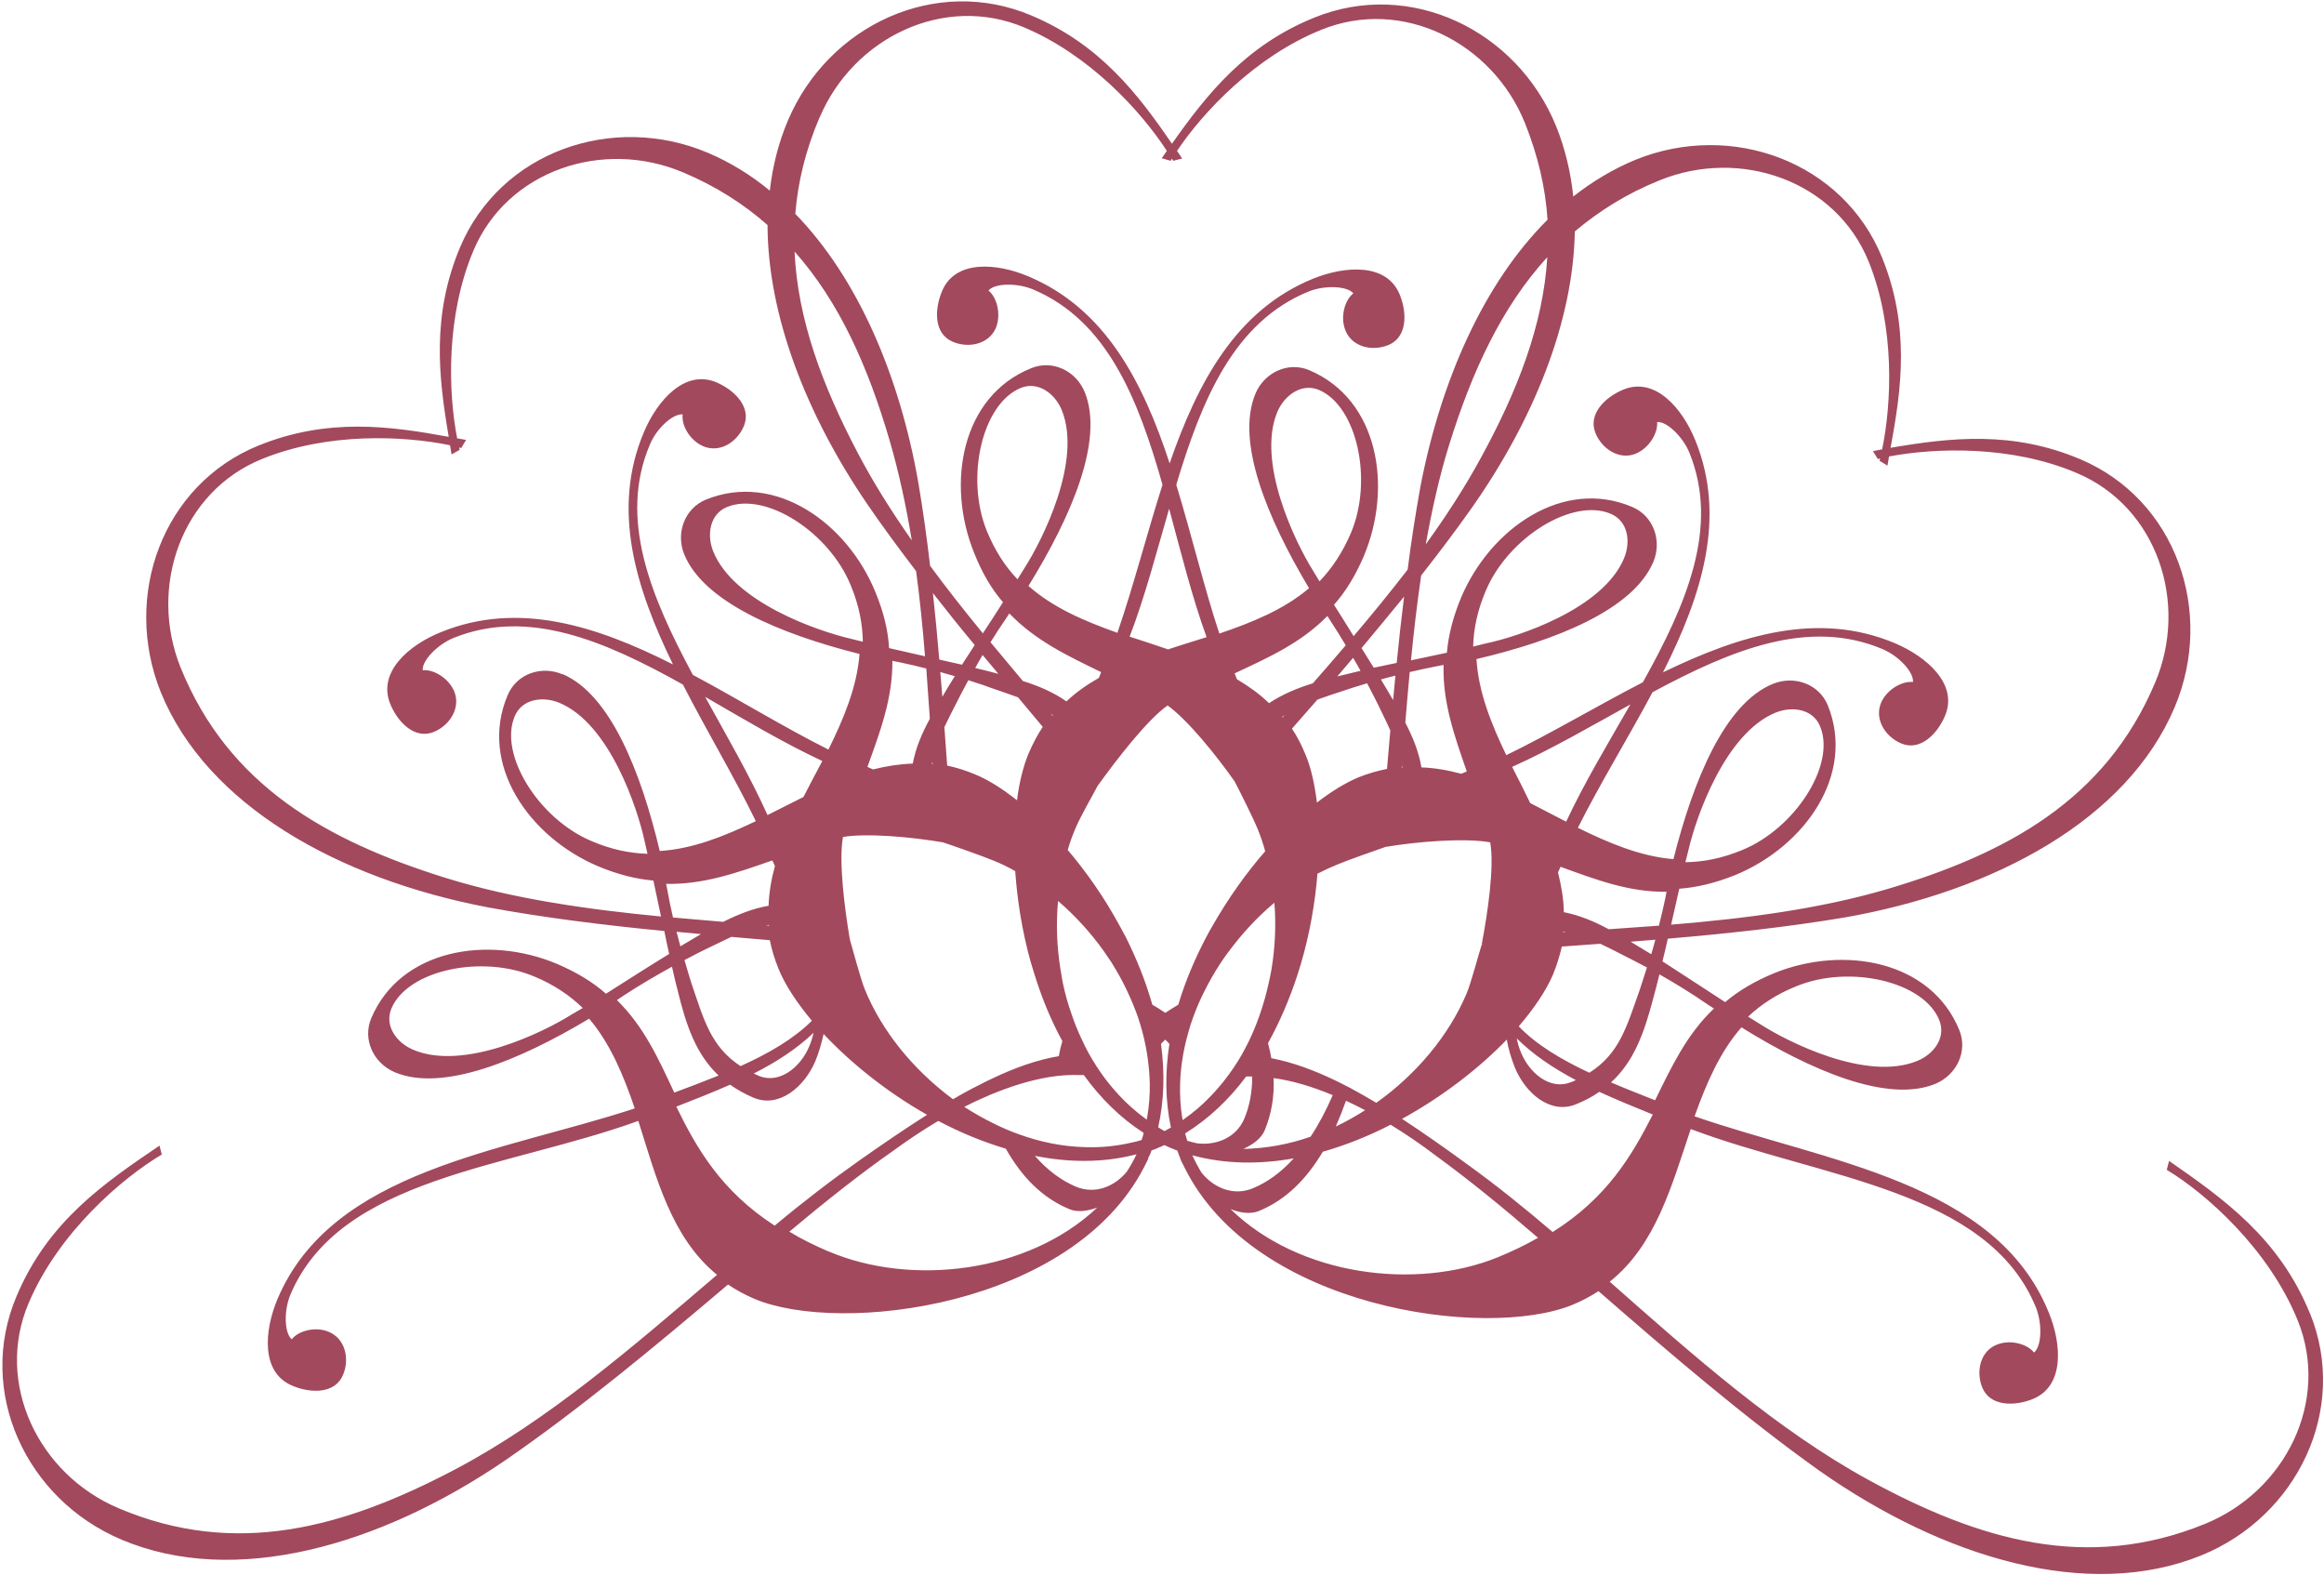 <svg version="1.2" xmlns="http://www.w3.org/2000/svg" viewBox="0 0 912 618" width="912" height="618"><style>.a{fill:#a2495d}</style><path fill-rule="evenodd" class="a" d="m906.5 515.3c15.3 37.7-5 79.7-42.7 95-44.4 18-101.1 1-149.9-33.3-29.2-20.8-58.7-46.1-86.6-70.4-3.1 2-6.6 3.9-10.3 5.4-34 13.8-124.9 1.4-152.2-54q-0.8-1.5-1.5-3c-0.1-0.4-0.2-0.7-0.3-1-0.2-0.3-0.3-0.6-0.4-1q-0.3-0.8-0.6-1.6c-0.6-0.2-1.1-0.3-1.6-0.6-0.3-0.1-0.6-0.3-1-0.4-0.3-0.1-0.6-0.2-0.9-0.4-0.5-0.2-1-0.5-1.6-0.7-0.5 0.2-1 0.5-1.5 0.7-0.3 0.1-0.7 0.2-1 0.4-0.3 0.1-0.6 0.3-0.9 0.4q-0.8 0.3-1.6 0.6c-0.2 0.5-0.4 1-0.6 1.6-0.2 0.3-0.3 0.6-0.5 0.9q-0.1 0.5-0.3 1-0.7 1.5-1.5 3c-28.2 54.9-119.2 66-153 51.7-3.7-1.6-7.2-3.5-10.3-5.6-28.3 24-58.1 48.8-87.6 69.1-49.3 33.6-106.2 49.7-150.4 31-37.5-15.8-57.1-58.1-41.2-95.5 12.4-29.5 34.6-44.5 56.1-59.1l0.9 3.5c-15.2 9-40.4 30.3-52.3 58.4-13.3 31.4 3.9 67.1 35.4 80.4 45.8 19.4 88.2 7.8 131.9-15.2 36.5-19.2 70.1-48.4 102.9-76.4-17.9-14.6-23.8-38-30.9-60.4-51.2 18.6-116.9 22-136.5 68.1-2.7 6.4-2.4 15.2 0.5 17.6 2.5-3.3 9.3-5.2 14.6-2.9 6.4 2.7 8.2 10.6 5.5 16.9-3.1 7.4-12.6 7.3-19.9 4.2-12.4-5.2-11-21.6-5.8-34 21.5-50.8 88.3-57.7 140.2-74.8-4.4-12.9-9.5-25.3-17.9-35.2-27.4 16.4-57.6 28.9-76.3 21-8.4-3.6-12.7-12.9-9.2-21.2 11.5-27.1 45.8-32.7 72.9-21.3 7.7 3.3 14 7.1 19.2 11.7 8.2-5.2 16.6-10.6 24.8-15.6q-1-4.4-1.9-9c-23.6-2.3-47.1-5.2-69.3-9.3-58.6-11.2-110.2-40-128.3-84.4-15.2-37.8 0.7-81.5 38.4-96.8 27-10.9 51.2-7.7 74.6-3.4-4-23.4-6.8-47.7 4.5-74.5 15.9-37.4 59.8-52.8 97.3-36.9 8.7 3.7 16.8 8.7 24.2 14.8 1.1-9.6 3.4-18.8 7.1-27.5 15.9-37.5 58.1-57.1 95.6-41.2 26.8 11.3 41.7 30.7 55.1 50.3 13.7-19.4 28.9-38.6 55.9-49.5 37.7-15.3 79.6 5 94.9 42.7 3.5 8.7 5.7 18 6.7 27.5 7.5-5.9 15.7-10.8 24.4-14.4 37.7-15.3 81.5 0.7 96.8 38.4 10.9 27 7.7 51.2 3.3 74.6 23.5-4 47.8-6.8 74.5 4.5 37.5 15.9 52.8 59.8 37 97.3-18.7 44.2-70.8 72.2-129.6 82.5-22.1 3.7-45.7 6.3-69.3 8.3q-1 4.5-2.1 8.9c8.1 5.2 16.4 10.7 24.6 16 5.3-4.5 11.6-8.2 19.3-11.4 27.3-11 61.5-4.9 72.6 22.4 3.4 8.4-1.1 17.6-9.5 21.1-18.8 7.6-48.8-5.3-76-22.2-8.6 9.8-13.8 22.1-18.4 34.9 51.6 17.9 118.3 25.8 139 77 5.1 12.4 6.2 28.8-6.2 33.9-7.4 3-16.9 2.9-19.9-4.5-2.6-6.4-0.7-14.3 5.7-16.8 5.4-2.2 12.1-0.2 14.6 3.1 3-2.4 3.3-11.2 0.8-17.6-18.9-46.4-84.5-50.8-135.5-70.1-7.5 22.2-13.7 45.5-31.8 59.9 32.3 28.5 65.5 58.1 101.8 77.9 43.3 23.6 85.5 35.9 131.6 17.2 31.7-12.8 49.4-48.2 36.6-79.9-11.5-28.3-36.3-50-51.4-59.1l0.9-3.5c21.3 14.8 43.3 30.3 55.3 59.9zm-220.5-116.4l4.2 2.6c11.2 7.3 42.2 22.9 62.1 14.8 6.7-2.7 11.5-9.3 8.7-16.1-6.1-15.1-35.1-21.8-55.9-13.3-7.8 3.1-14 7.2-19.1 12zm-461.6-0.9l4.3-2.5c-5.1-4.9-11.2-9.1-18.9-12.3-20.7-8.8-49.8-2.6-56.2 12.5-2.8 6.7 1.9 13.4 8.6 16.2 19.7 8.4 51-6.8 62.2-13.9zm426.8-15.7q-1.2 5-2.5 9.7c-3.5 13.3-7.5 24.5-16.5 32.7 5.6 2.4 11.5 4.7 17.3 7 6.5-13.2 12.3-25.7 23.1-36l-2.2-1.4c-6.9-4.8-13.6-8.8-19.2-12zm-55.2 20.4c6.9 7.2 16.6 13 27.7 18.2 11.9-7.5 14.7-18.3 19.7-32.3 0.4-1.3 1.5-4.5 2.9-9-4.1-2.2-7.1-3.7-8.3-4.3-3.5-1.8-6.8-3.5-10-5q-7.6 0.6-15.1 1.1c-0.8 3.6-2 7.4-3.5 11.1-2.7 6.2-7.3 13.1-13.4 20.2zm-0.8 4.7c0.4 1.9 0.9 3.8 1.7 5.6 3.3 8.1 11.5 14.9 19.6 11.6 0.7-0.2 1.3-0.5 1.9-0.8-8.8-4.7-16.7-9.9-23.2-16.4zm22.8-316.6c-0.6 35.4-16.2 74.1-40.6 108.7-6.2 8.8-12.8 17.5-19.7 26.3-1.6 11-2.9 22.1-4 33.3q7-1.5 14.1-3c0.6-6.9 2.4-14 5.6-21.7 11.5-27.1 40-47 67.1-35.5 8.4 3.5 11.8 13.3 8.3 21.6-8 18.8-38.3 30.8-69.4 38.1 0.8 13 5.8 25.4 11.7 37.7 17.5-8.5 35.4-19.2 53.6-28.6 17.1-30.6 30.1-60.8 18.3-90-2.6-6.4-9-12.5-12.7-12.1 0.4 4.1-3 10.2-8.4 12.4-6.3 2.6-13.2-1.7-15.8-8.1-3-7.4 3.7-14.1 11.1-17.1 12.5-5 23.1 7.6 28.1 20 12.3 30.3 2.5 60.9-12.7 91 30.3-14.7 61-24.1 91.1-11.4 12.4 5.3 24.8 16 19.6 28.4-3.1 7.4-9.9 14-17.2 10.9-6.4-2.7-10.6-9.6-7.9-16 2.3-5.3 8.4-8.6 12.5-8.1 0.4-3.8-5.5-10.2-11.9-12.9-29-12.3-59.4 0.3-90.3 16.9-9.6 18-20.6 35.8-29.3 53.2 12.2 6 24.5 11.2 37.5 12.3 7.8-31 20.2-61.2 39.1-68.8 8.4-3.4 18.1 0.1 21.5 8.5 11 27.3-9.3 55.5-36.5 66.6-7.8 3.1-14.9 4.8-21.8 5.3-1.1 4.6-2.1 9.4-3.2 14.1 29.1-2.4 58-6.1 84.6-13.9 47.3-14 85.9-35.1 105.3-81 13.3-31.4 0.8-69-30.7-82.3-25.8-11-55.7-9.9-73.7-6.5q-0.3 1.8-0.6 3.6l-3.1-1.9q0.1-0.4 0.2-0.9c-0.3 0.1-0.7 0.1-0.9 0.2l-1.9-3.1q1.8-0.3 3.6-0.7c3.7-17.9 5.2-47.7-5.3-73.7-12.9-31.7-50.3-44.7-81.9-31.9-13 5.2-23.9 12.1-33.4 20.1zm-3.5 274.9q-0.5-0.2-1.1-0.2 0 0.1 0 0.2 0.6 0 1.1 0zm33.5 8.7q0.8-2.6 1.6-5.7-4.8 0.4-9.7 0.8 4 2.4 8.1 4.9zm5.5-21.9l0.5-2.6c-14.8 0.2-27.8-4.8-41.6-9.8q-0.5 1.1-1 2.2c1.3 5.2 2.2 10.3 2.3 15.6 6 1.2 11.7 3.5 17.6 6.7q9.9-0.7 19.7-1.4c0.9-3.4 1.7-7 2.5-10.7zm-60.1-51.6c2.4 4.7 4.8 9.4 7.1 14.2 4.7 2.4 9.4 4.9 14.1 7.3 7.2-15.4 16.5-30.8 25.2-46-15.4 8.5-30.8 17.5-46.4 24.5zm68 37.4c7.1-0.1 14.3-1.5 22.1-4.7 20.8-8.4 37-33.4 30.8-48.5-2.7-6.8-10.7-8.2-17.5-5.5-19.8 8.1-31.2 40.9-34.2 53.9zm-79.9 32.1c2.3-12.3 5-30.2 3.3-39.9-9.9-1.8-28.7-0.3-41.1 1.8-5.2 1.8-15 5.3-18.4 6.7q-4.2 1.7-8.3 3.8c-0.9 11.4-3 23.5-6.5 35.4q-0.7 2.4-1.5 4.8c-3 9.1-6.8 18-11.4 26.3q0.8 3 1.3 5.9c8.4 1.6 17.1 4.8 26.3 9.3q2.3 1.2 4.7 2.4 5 2.7 10.2 5.8c15.8-11.2 28.5-26.5 35.4-42.8 1.7-3.9 4.8-15.7 6-19.4zm0.1 0.5c0.1 0.1 0.3-0.1 0.5-0.6q-0.3 0.4-0.5 0.6zm-45.9 64.7q-3.8-2-7.5-3.7-1.9 5.3-4 10.1 5.9-2.8 11.5-6.4zm-39.4 7.9c-1.3 3.1-4.4 5.5-8.4 7.3 9-0.2 17.9-1.8 26.4-4.8 3.2-4.8 6.1-10.3 8.7-16.3-8.1-3.4-15.9-5.7-23.2-6.7 0.3 7.2-0.8 14-3.5 20.5zm-11.8-179.3q0.5 1.2 0.9 2.3c4.5 2.7 8.8 5.7 12.6 9.4 5.1-3.4 10.8-5.8 17.2-7.8q6.5-7.4 12.9-14.9c-1.8-3-3.7-6.1-5.8-9.3l-1.4-2.2c-10.4 10.6-23.1 16.3-36.4 22.5zm-162.9-218.1c-5.5 12.9-8.5 25.4-9.5 37.8 24.7 25.4 41 63.8 48.3 105.6 1.8 10.6 3.3 21.5 4.6 32.5 6.6 9 13.6 17.8 20.7 26.5 2.7-4.1 5.3-8.1 7.9-12.2-4.5-5.2-8.2-11.5-11.3-19.3-11.1-27.3-5-61.5 22.3-72.5 8.4-3.5 17.7 1 21.1 9.4 7.6 18.9-5.3 48.8-22.1 76 9.7 8.6 22 13.8 34.9 18.4 6.3-18.3 11.5-38.6 17.7-58.1-9.6-33.8-21.7-64.3-50.7-76.6-6.4-2.7-15.2-2.5-17.6 0.4 3.3 2.6 5.1 9.3 2.9 14.7-2.7 6.3-10.6 8.1-16.9 5.4-7.4-3.1-7.3-12.5-4.2-19.9 5.2-12.4 21.6-11 34-5.7 30.1 12.7 44.8 41.3 55.3 73.3 11-31.8 26.1-60.2 56.4-72.5 12.5-5 28.8-6.2 33.9 6.3 3 7.4 2.9 16.8-4.5 19.8-6.4 2.6-14.2 0.7-16.8-5.7-2.2-5.4-0.2-12.1 3.1-14.6-2.4-2.9-11.2-3.3-17.6-0.7-29.2 11.9-41.8 42.2-51.9 75.8 6 19.6 10.8 39.9 16.9 58.4 12.9-4.4 25.3-9.4 35.2-17.8-16.4-27.5-28.9-57.6-21-76.4 3.5-8.3 12.9-12.7 21.2-9.1 27.1 11.5 32.7 45.8 21.3 72.9-3.3 7.7-7.1 13.9-11.7 19.1 2.6 4.1 5.2 8.2 7.7 12.3 7.3-8.6 14.4-17.3 21.2-26.1 1.4-11.1 3.1-21.9 5-32.5 8-41.6 24.8-79.8 49.9-104.8-0.8-12.4-3.7-25-8.9-38-12.8-31.6-48.2-49.4-79.9-36.5-26 10.5-46.4 32.3-56.6 47.5q1 1.5 2 3l-3.5 0.9q-0.3-0.4-0.5-0.8c-0.2 0.2-0.4 0.5-0.5 0.8l-3.5-1q1-1.4 2-2.9c-10-15.4-30.1-37.5-55.9-48.4-31.4-13.3-67.1 3.9-80.4 35.4zm226.5 214q1.3-13.1 2.9-26c-5.5 6.7-11.1 13.5-16.7 20.2q2.4 3.9 4.8 7.7 4.4-0.9 9-1.9zm2 40q0 0.6 0 1.2 0.1 0 0.2 0-0.1-0.6-0.2-1.2zm-8.2-33.5q2.5 4.1 4.8 8.1 0.4-4.8 0.9-9.6-3 0.7-5.7 1.5zm-14.3 4.3c-3.8 1.2-7.3 2.4-10.6 3.6q-5 5.7-10 11.4c2.1 3.1 3.9 6.7 5.4 10.4 2.1 5 3.5 11.4 4.4 18.6 5.7-4.4 11.3-7.8 16.3-9.9 3.7-1.5 7.6-2.6 11.2-3.3q0.6-7.5 1.3-15.1c-1.4-3.2-3.1-6.5-4.8-10.1-0.6-1.2-2.1-4.2-4.3-8.4-4.5 1.3-7.7 2.4-8.9 2.8zm-2.8-5.5q4.4-1.1 9.1-2.2-1.3-2.4-2.9-5.1-3.1 3.7-6.2 7.3zm-21.7 15.9q0.1 0.1 0.2 0.2 0.4-0.4 0.8-0.9-0.5 0.4-1 0.7zm48.3 2.1c3.1 5.9 5.4 11.7 6.4 17.7 5.3 0.2 10.5 1.1 15.6 2.5q1.1-0.4 2.2-0.9c-4.8-13.9-9.5-26.9-9.1-41.8l-2.6 0.5c-3.7 0.7-7.3 1.5-10.7 2.3q-0.9 9.8-1.7 19.7zm31.5-30.9c13.1-2.7 46.1-13.6 54.4-33.4 2.8-6.7 1.5-14.7-5.2-17.5-15-6.4-40.2 9.3-49 30.1-3.3 7.7-4.8 14.9-5 22zm24.3-151.6c-18 19.7-29.6 45-38.5 73.6-3.9 12.5-6.8 25.7-9.2 39.1 8-11.1 15.3-22.3 21.6-33.9 14.4-26.3 24.5-52.2 26.1-78.8zm-89.4 127.2c4.9-5.1 9-11.2 12.3-18.9 8.8-20.7 2.5-49.8-12.5-56.2-6.7-2.8-13.4 1.9-16.3 8.5-8.3 19.8 6.9 51.1 13.9 62.3zm-59-28.5c-4.9 16.9-9.4 34.3-15.5 50.2 5 1.6 10.1 3.3 15.1 5 5-1.7 10.1-3.2 15.1-4.8-5.8-16-10.1-33.4-14.7-50.4zm-40.3 75.6c3.8-3.6 8.1-6.6 12.7-9.2q0.5-1.1 0.9-2.3c-13.2-6.4-25.7-12.3-36-23l-1.4 2.1c-2.2 3.2-4.2 6.3-6 9.2q6.3 7.6 12.7 15.2c6.4 2 12.1 4.5 17.1 8zm43.9 119c2.7-9.1 6.5-18 10.9-26.4q1.2-2.3 2.5-4.5c6.1-10.7 13.2-20.7 20.7-29.3q-1.2-4.4-2.9-8.6c-1.6-4-7.3-15.4-9.1-18.8-7.2-10.3-18.5-24.2-26.3-29.8-7.9 5.5-20.1 21.3-27.5 31.6-1.8 3.5-7 12.5-8.6 16.5q-1.8 4.1-3.1 8.6c7.4 8.7 14.4 18.7 20.3 29.6q1.2 2.2 2.4 4.4c4.3 8.6 7.9 17.5 10.5 26.7q2.6 1.5 5.1 3.2 2.4-1.6 5.1-3.2zm-92.4-63.7c-12.3-2.1-29.9-3.7-39.2-2.1-1.7 9.6 0.6 27.8 2.7 40.2 1.1 3.7 4.2 15.4 5.8 19.4 6.6 16.4 19.1 31.8 34.7 43.3q5.2-3.1 10.3-5.6 2.4-1.3 4.8-2.4c9.2-4.4 18-7.5 26.4-8.9q0.5-2.9 1.4-5.9c-4.6-8.4-8.2-17.3-11-26.4q-0.8-2.5-1.5-4.9c-3.3-11.9-5.2-24-6-35.4q-4-2.3-8.2-4c-4-1.7-16.5-6.1-20.2-7.3zm-29.6-29.6q1.1 0.5 2.2 1c5.1-1.3 10.3-2.1 15.6-2.3 1.1-6 3.5-11.7 6.7-17.6q-0.7-9.9-1.4-19.7c-3.4-0.9-7-1.7-10.7-2.5l-2.6-0.5c0.1 14.8-4.8 27.8-9.8 41.6zm25.6-1q-0.1-0.5-0.1-1.1-0.1 0.5-0.2 1.1 0.2 0 0.3 0zm14-33c-2.3 4.2-3.8 7.2-4.4 8.4-1.8 3.5-3.5 6.8-5 10q0.6 7.6 1.1 15.1c3.6 0.7 7.5 2 11.1 3.5 5.1 2.1 10.6 5.6 16.3 10.1 0.9-7.2 2.5-13.5 4.6-18.5 1.6-3.7 3.5-7.3 5.5-10.3q-4.8-5.8-9.7-11.6c-3.3-1.2-6.8-2.4-10.6-3.7-1.2-0.5-4.4-1.6-8.9-3zm11.8-2.5q-3.1-3.7-6.2-7.4-1.6 2.7-2.9 5.1 4.7 1.1 9.1 2.3zm-17.1 0.9q-2.7-0.8-5.7-1.6 0.4 4.9 0.8 9.7 2.3-4 4.9-8.1zm7.8-12.2q-8.4-10.1-16.4-20.4 1.4 13 2.5 26.1 4.5 1 8.9 2 2.5-3.8 5-7.7zm30.7 27.6q-0.5-0.4-0.9-0.7 0.4 0.4 0.7 0.9 0.1-0.1 0.2-0.2zm-13.9-53.4l2.6-4.2c7.2-11.2 22.8-42.2 14.8-62.1-2.7-6.7-9.4-11.5-16.1-8.8-15.2 6.2-21.8 35.1-13.4 56 3.2 7.8 7.2 14 12.1 19.1zm-178.5 37.2c18.7 8 30.7 38.3 38.1 69.4 13-0.8 25.3-5.8 37.7-11.7-8.5-17.5-19.3-35.4-28.6-53.6-30.6-17.1-60.8-30.1-90-18.3-6.4 2.6-12.5 9-12.1 12.7 4.1-0.5 10.2 3 12.4 8.4 2.5 6.3-1.7 13.2-8.1 15.8-7.4 3-14.1-3.7-17.1-11.1-5-12.5 7.5-23.1 20-28.1 30.3-12.3 60.9-2.5 91 12.7-14.8-30.3-24.2-61-11.4-91.2 5.2-12.3 16-24.7 28.4-19.5 7.3 3.1 13.9 9.9 10.8 17.2-2.7 6.4-9.5 10.6-15.9 7.9-5.4-2.3-8.7-8.4-8.1-12.5-3.8-0.4-10.3 5.5-12.9 11.9-12.3 29 0.3 59.4 16.9 90.3 18 9.6 35.8 20.6 53.2 29.3 6-12.2 11.2-24.5 12.2-37.5-31-7.8-61.1-20.3-68.8-39.1-3.4-8.4 0.2-18.1 8.6-21.5 27.2-11 55.5 9.3 66.5 36.5 3.2 7.8 4.9 14.9 5.3 21.8 4.7 1.1 9.4 2.1 14.1 3.2-0.9-11.2-2-22.4-3.5-33.4-6.7-8.8-13.3-17.7-19.3-26.5-23.9-35.1-38.9-73.9-39-109.3-9.3-8.2-20.2-15.2-33-20.6-31.5-13.4-69.1-0.9-82.4 30.6-10.9 25.8-9.9 55.7-6.4 73.7q1.8 0.3 3.5 0.6l-1.9 3.2c-0.2-0.1-0.6-0.2-0.8-0.2 0 0.2 0.1 0.6 0.2 0.9l-3.2 1.8q-0.3-1.8-0.6-3.6c-17.9-3.7-47.8-5.2-73.8 5.4-31.6 12.8-44.7 50.2-31.9 81.9 18.7 46.1 57 67.8 104.1 82.5 26.5 8.2 55.3 12.3 84.4 15.1q-1.5-7-3-14.1c-6.9-0.6-14-2.4-21.7-5.6-27.1-11.5-47-40-35.5-67.1 3.5-8.4 13.2-11.8 21.6-8.2zm91-165.8c1.2 26.6 10.9 52.6 24.9 79.2 6.1 11.6 13.3 23 21.1 34.1-2.2-13.4-5-26.5-8.7-39.2-8.4-28.7-19.6-54.2-37.3-74.1zm-58.8 231.5c-2.8-13-13.7-46.1-33.4-54.4-6.7-2.8-14.8-1.5-17.6 5.2-6.4 15 9.4 40.3 30.1 49 7.7 3.3 15 4.8 22 5zm80.9-100.4c-8.4-20.9-33.4-37-48.5-30.9-6.8 2.7-8.2 10.8-5.5 17.5 8.1 19.9 40.9 31.2 53.9 34.2l4.8 1.2c-0.1-7-1.5-14.3-4.7-22zm-56.9 142.6c-1.2 0.6-4.3 2.1-8.4 4.3 1.3 4.5 2.3 7.7 2.7 9 4.8 14 7.5 24.9 19.3 32.6 11.1-5 20.9-10.7 28-17.8-6-7.2-10.6-14.2-13.1-20.4-1.5-3.7-2.7-7.6-3.4-11.2q-7.5-0.6-15.1-1.3c-3.2 1.5-6.5 3.1-10 4.8zm-1.9-5.9q-4.8-0.4-9.6-0.9 0.8 3.1 1.5 5.7 4.2-2.5 8.1-4.8zm26.7-3.3q0-0.2 0-0.3-0.6 0.1-1.2 0.2 0.6 0 1.2 0.1zm-6 58c0.7 0.3 1.3 0.6 1.9 0.9 8.1 3.4 16.4-3.3 19.8-11.4 0.8-1.8 1.3-3.6 1.8-5.5-6.6 6.3-14.6 11.5-23.5 16zm26.9-122.6c-15.4-7.2-30.8-16.4-46-25.2 8.5 15.4 17.5 30.9 24.5 46.4 4.7-2.3 9.4-4.8 14.1-7.1 2.4-4.7 4.9-9.4 7.4-14.1zm-58.6 61.4q9.9 0.9 19.7 1.7c6-3 11.8-5.3 17.8-6.3 0.2-5.3 1.1-10.5 2.5-15.6q-0.5-1.1-1-2.2c-13.8 4.8-26.9 9.5-41.7 9.2l0.5 2.5q1 5.6 2.2 10.7zm0.5 68.7c5.9-2.2 11.7-4.4 17.4-6.7-8.9-8.4-12.7-19.6-16-33.1q-1.2-4.6-2.3-9.6c-5.6 3.1-12.4 7-19.4 11.6l-2.2 1.5c10.6 10.4 16.3 23 22.5 36.3zm39.4 52.2c11-9.2 22.2-17.8 33.4-25.7 9.1-6.4 17.9-12.4 26.4-17.8-15.9-9-30-20.4-40.6-31.7-0.8 3.6-1.8 7.2-3.3 10.8-4.3 10-14.2 18.4-24.2 14.2-3.5-1.5-6.5-3.2-9.2-5.1-6.8 3-13.9 5.8-21.1 8.6 8 16.4 17.6 33.1 38.6 46.7zm21.4 10.2c32.1 13.6 77.9 8.5 105.2-17.3-4.1 1.5-8 1.9-11 0.6-10.6-4.4-18.6-12.6-24.9-23.7-9.1-2.7-18-6.4-26.5-10.9-5.9 3.5-11.9 7.5-17.8 11.8-13 9.1-26.6 19.9-40.7 31.7l0.3 0.1c4.4 2.7 9.7 5.3 15.3 7.7zm120.6-38.2c-13 3.4-26.5 3.3-39.9 0.6 4.8 5.5 10.2 9.6 16.1 12.1 7.4 3.1 15.1 0.1 20-5.9q2.1-3.2 3.8-6.8zm2.8-8.4c-9.2-5.9-17-13.7-23.5-22.7q-1.2 0-2.4 0-4.1-0.1-8.3 0.4c-7.4 0.9-15.3 3.1-23.4 6.3q-2.6 1-5.2 2.2-3.8 1.6-7.6 3.6 5.6 3.6 11.5 6.5 4.8 2.4 9.8 4.2c8.5 3.1 17.3 4.9 26.3 5.1 6 0.2 12.1-0.4 18.1-1.8q2-0.4 3.9-1 0.5-1.4 0.8-2.8zm1.4-6.2q1.1-6.5 1-13-0.1-4.6-0.7-9.2-0.7-5.6-2.2-11.2-0.8-3-1.8-6-1.8-5-4.1-9.9c-1.8-3.9-4-7.8-6.3-11.5q-1.5-2.2-3-4.4c-5.2-7.3-11.3-13.9-17.9-19.6-0.8 8.7-0.5 17.7 0.9 26.5q0.4 2.6 0.9 5.3 1.3 6.4 3.5 12.6 1.7 5.1 4 9.9 1.3 2.9 2.8 5.6 2.8 5 6.2 9.6 2.8 3.7 5.9 7 4.5 4.8 9.8 8.7 0.4 0.3 0.8 0.6 0.1-0.5 0.2-1.1zm9.3 4.1c-2.3-10.8-2.3-21.8-0.6-32.8-0.5-0.6-1.1-1.1-1.6-1.7q-0.9 0.8-1.7 1.7c1.5 11 1.3 22.1-1.1 32.7q1.2 0.8 2.5 1.5 1.3-0.7 2.5-1.4zm-29.7-133q0.1-0.1 0.1-0.2-0.1 0.1-0.1 0.2zm35.1 129.5q5.4-3.8 9.9-8.5 3.2-3.3 6-6.9 3.5-4.5 6.4-9.5 1.5-2.7 2.9-5.5 2.3-4.8 4.1-9.9 2.2-6.2 3.6-12.6 0.6-2.6 1.1-5.3c1.5-8.8 1.9-17.8 1.2-26.5-6.7 5.6-12.8 12.2-18.1 19.4q-1.6 2.1-3.1 4.4-3.6 5.5-6.5 11.4-2.4 4.8-4.2 9.8-1.1 2.9-1.9 6-1.6 5.5-2.4 11.1-0.7 4.6-0.8 9.2-0.2 6.5 0.8 12.9 0.1 0.6 0.2 1.1 0.4-0.3 0.8-0.6zm0.2 5.9q0.4 1.4 0.8 2.8 2 0.6 3.9 1c7.7 0.9 15.4-2.3 18.5-9.7 2.1-5 3.1-10.5 3.1-16.5-0.8 0-1.6-0.1-2.4 0-6.6 8.9-14.6 16.5-23.9 22.3zm26.4 21.5c5.9-2.4 11.3-6.4 16.2-11.8-13.4 2.4-26.9 2.3-39.8-1.2q1.6 3.5 3.6 6.8c4.9 6.1 12.6 9.2 20 6.2zm112.1 19.4c-13.9-12-27.4-23-40.2-32.3-5.9-4.5-11.8-8.5-17.7-12.1-8.5 4.4-17.5 8-26.6 10.6-6.5 10.9-14.6 19-25.2 23.3-3.1 1.2-7 0.8-11-0.8 26.9 26.2 72.6 32 104.9 18.9 5.8-2.4 11-4.9 15.5-7.5zm5.7-2.3c21.2-13.3 31-29.8 39.3-46.1-7.2-2.9-14.2-5.8-21-8.9-2.7 1.9-5.7 3.5-9.2 4.9-10.1 4.1-19.9-4.5-24-14.6-1.4-3.6-2.5-7.2-3.1-10.8-10.8 11.2-25.1 22.3-41.1 31.1 8.4 5.5 17.1 11.6 26.1 18.2 11.1 8 22.1 16.9 33 26.2zm-179.6-173.9q0 0 0.1-0.1 0 0-0.1 0.1zm188.3-218.7q0 0 0-0.1z"/></svg>